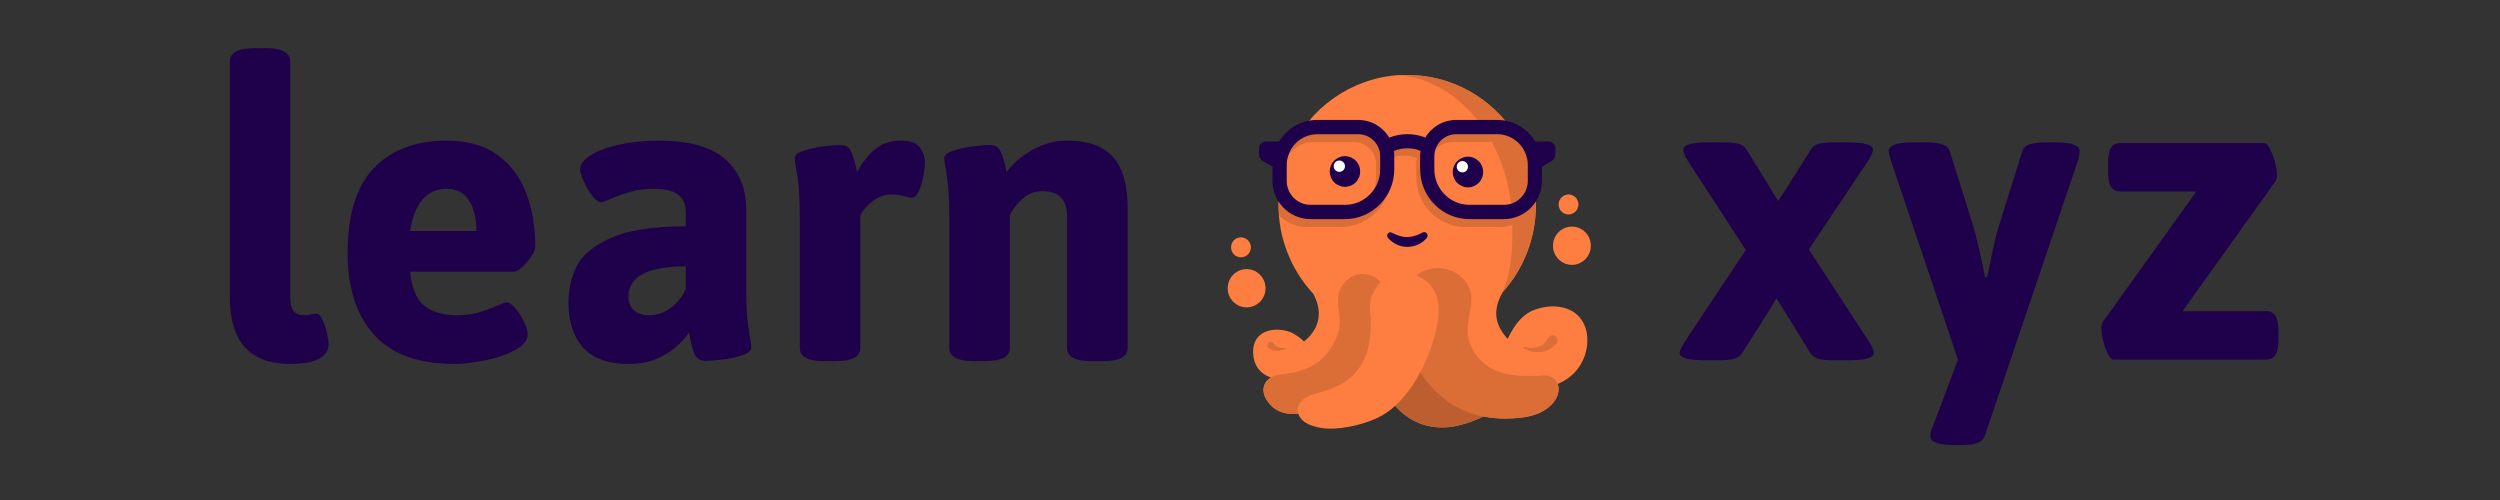 <?xml version="1.0" encoding="UTF-8" standalone="no" ?>
<!DOCTYPE svg PUBLIC "-//W3C//DTD SVG 1.1//EN" "http://www.w3.org/Graphics/SVG/1.1/DTD/svg11.dtd">
<svg xmlns="http://www.w3.org/2000/svg" xmlns:xlink="http://www.w3.org/1999/xlink" version="1.1" width="1500" height="300" viewBox="0 0 1500 300" xml:space="preserve">
<rect x="0" y="0" width="1500" height="300" fill="#333333" stroke="none"/>
<desc>Created with Fabric.js 5.2.4</desc>
<defs>
</defs>
<g transform="matrix(1 0 0 1 750 150)" id="d1539256-6cae-4c62-af3f-f23ddef89e30"  >
<rect style="stroke: none; stroke-width: 1; stroke-dasharray: none; stroke-linecap: butt; stroke-dashoffset: 0; stroke-linejoin: miter; stroke-miterlimit: 4; fill: rgb(255,255,255); fill-rule: nonzero; opacity: 1; visibility: hidden;" vector-effect="non-scaling-stroke"  x="-750" y="-150" rx="0" ry="0" width="1500" height="300" />
</g>
<g transform="matrix(Infinity NaN NaN Infinity 0 0)" id="04205a32-ad8f-49dc-9454-69b4ac63d336"  >
</g>
<g transform="matrix(6.9 0 0 6.9 750 150)"  >
<g style=""   >
		<g transform="matrix(1 0 0 1 13.85 1.48)"  >
<path style="stroke: none; stroke-width: 1; stroke-dasharray: none; stroke-linecap: butt; stroke-dashoffset: 0; stroke-linejoin: miter; stroke-miterlimit: 4; fill: rgb(253,126,64); fill-rule: nonzero; opacity: 1;" vector-effect="non-scaling-stroke"  transform=" translate(-103.35, -19.48)" d="M 88.713 18.64 C 88.235 18.637 87.85 18.248 87.852 17.77 C 87.851 17.539 87.942 17.318 88.104 17.154 C 88.265 16.99 88.485 16.898 88.714 16.899 C 89.188 16.899 89.575 17.289 89.575 17.769 C 89.575 18.249 89.188 18.64 88.713 18.64 z M 89.207 22.99 C 88.293 22.984 87.557 22.24 87.56 21.326 C 87.56 20.882 87.73 20.463 88.041 20.149 C 88.348 19.836 88.769 19.661 89.207 19.662 C 90.114 19.662 90.853 20.409 90.853 21.326 C 90.853 22.243 90.114 22.99 89.207 22.99 z M 117.493 19.293 C 116.579 19.287 115.843 18.543 115.846 17.629 C 115.846 17.184 116.016 16.766 116.328 16.452 C 116.635 16.14 117.055 15.964 117.493 15.965 C 118.4 15.965 119.14 16.712 119.14 17.629 C 119.14 18.546 118.4 19.292 117.493 19.292 z" stroke-linecap="round" />
</g>
		<g transform="matrix(1 0 0 1 14.8 0.16)"  >
<path style="stroke: none; stroke-width: 1; stroke-dasharray: none; stroke-linecap: butt; stroke-dashoffset: 0; stroke-linejoin: miter; stroke-miterlimit: 4; fill: rgb(253,126,64); fill-rule: nonzero; opacity: 1;" vector-effect="non-scaling-stroke"  transform=" translate(-104.3, -18.16)" d="M 117.167 29.143 C 116.883 29.341 116.582 29.511 116.266 29.653 C 116.405 30.036 116.356 30.513 116.09 30.953 C 115.724 31.59 115.079 32.022 114.419 32.268 C 113.877 32.47 113.32 32.565 112.755 32.611 C 112.418 32.639 112.079 32.651 111.74 32.658 C 111.089 32.663 110.44 32.602 109.802 32.475 L 109.8 32.475 C 109.195 32.765 108.46 33.069 107.636 33.255 C 107.168 33.372 106.688 33.431 106.206 33.432 C 106.042 33.432 105.879 33.424 105.719 33.411 C 104.575 33.318 103.494 32.847 102.647 32.073 C 102.462 31.909 102.288 31.734 102.125 31.549 L 102.119 31.554 C 101.765 31.876 101.378 32.16 100.964 32.399 C 100.25 32.799 99.464 33.062 98.677 33.249 C 97.893 33.429 97.098 33.562 96.267 33.529 C 95.421 33.496 94.013 33.204 93.706 32.254 L 93.696 32.254 C 93.439 32.255 93.182 32.249 92.925 32.237 C 92.247 32.193 91.575 31.875 91.15 31.313 C 90.876 30.977 90.628 30.538 90.678 30.056 C 90.724 29.623 90.984 29.293 91.323 29.086 L 91.317 29.085 C 91.311 29.082 91.305 29.082 91.297 29.079 C 90.32 28.746 89.785 27.954 89.767 26.871 C 89.764 25.047 91.49 24.639 92.914 25.104 C 93.349 25.252 93.854 25.624 94.193 25.954 C 94.462 25.724 96.336 24.337 95.015 21.832 L 95.024 21.832 C 93.062 19.73 91.973 16.96 91.978 14.085 C 91.979 13.293 92.061 12.503 92.223 11.727 C 92.294 11.386 92.379 11.051 92.48 10.72 L 92.512 10.623 C 92.61 10.313 92.722 10.009 92.844 9.713 C 92.849 9.702 92.852 9.689 92.857 9.679 C 92.9 9.577 92.944 9.475 92.991 9.375 C 92.991 9.374 92.993 9.37 92.996 9.368 C 94.668 5.678 98.251 3.056 102.466 2.788 L 102.56 2.796 C 102.762 2.785 102.964 2.779 103.168 2.779 C 107.063 2.779 110.492 4.789 112.495 7.838 C 112.507 7.844 112.519 7.85 112.53 7.856 C 112.864 8.367 113.157 8.909 113.408 9.476 L 113.41 9.476 C 113.697 10.128 113.926 10.813 114.088 11.526 L 114.086 11.526 C 114.252 12.249 114.348 12.998 114.368 13.769 C 114.363 13.784 114.357 13.799 114.353 13.816 C 114.355 13.905 114.359 13.996 114.359 14.086 C 114.365 16.889 113.333 19.594 111.46 21.679 C 110.8 22.871 110.516 24.229 111.903 25.726 C 111.936 25.763 112.638 23.785 114.22 23.206 C 116.122 22.508 118.328 22.959 118.781 25.168 C 119.038 26.732 118.377 28.27 117.164 29.144 L 117.167 29.143 z M 117.198 14.91 C 117.673 14.91 118.059 14.52 118.059 14.04 C 118.059 13.56 117.673 13.17 117.198 13.17 C 116.72 13.173 116.335 13.562 116.336 14.04 C 116.336 14.52 116.723 14.91 117.198 14.91 z" stroke-linecap="round" />
</g>
		<g transform="matrix(1 0 0 1 13.68 -0.91)"  >
<path style="stroke: none; stroke-width: 1; stroke-dasharray: none; stroke-linecap: butt; stroke-dashoffset: 0; stroke-linejoin: miter; stroke-miterlimit: 4; fill: rgb(30,1,74); fill-rule: nonzero; opacity: 1;" vector-effect="non-scaling-stroke"  transform=" translate(-103.18, -17.09)" d="M 104.88 16.935 C 104.265 17.714 103.092 17.954 102.221 17.504 C 101.941 17.366 101.692 17.172 101.491 16.934 C 101.391 16.814 101.405 16.636 101.523 16.533 C 101.61 16.458 101.733 16.443 101.835 16.496 C 102.07 16.608 102.293 16.708 102.515 16.776 C 103.181 16.996 103.895 16.821 104.492 16.481 C 104.775 16.319 105.079 16.677 104.881 16.935 L 104.88 16.935 z" stroke-linecap="round" />
</g>
		<g transform="matrix(1 0 0 1 20.65 2.3)"  >
<path style="stroke: none; stroke-width: 1; stroke-dasharray: none; stroke-linecap: butt; stroke-dashoffset: 0; stroke-linejoin: miter; stroke-miterlimit: 4; fill: rgb(219,109,55); fill-rule: nonzero; opacity: 1;" vector-effect="non-scaling-stroke"  transform=" translate(-110.15, -20.3)" d="M 116.255 29.652 C 116.395 30.037 116.345 30.514 116.082 30.953 C 115.713 31.59 115.068 32.022 114.411 32.268 C 113.547 32.59 112.647 32.638 111.741 32.658 C 111.087 32.665 110.435 32.604 109.794 32.474 C 108.671 32.248 107.593 31.809 106.66 31.138 C 105.62 30.37 104.865 29.531 104.321 28.61 C 105.071 27.186 105.587 25.65 105.849 24.062 C 105.892 23.803 105.9 23.558 105.882 23.326 C 106.032 21.973 105.244 20.69 103.969 20.212 C 104.449 19.817 105.112 19.572 105.846 19.572 C 106.701 19.572 107.457 19.906 107.943 20.422 C 108.531 20.925 108.868 21.717 108.718 22.692 C 108.626 23.537 108.386 24.409 108.419 25.245 C 108.494 26.048 108.904 26.864 109.428 27.472 C 110.73 28.932 112.855 29.038 114.685 28.924 C 114.768 28.918 114.922 28.909 115.018 28.904 C 115.665 28.877 116.09 29.201 116.252 29.654 L 116.255 29.652 z M 112.204 13.973 C 111.989 12.099 111.424 10.282 110.537 8.617 L 107.089 8.617 C 106.478 8.617 105.937 8.911 105.588 9.364 C 105.804 8.527 106.557 7.941 107.421 7.936 L 110.989 7.936 C 112.456 7.936 113.647 9.14 113.647 10.62 L 113.647 11.986 C 113.647 12.916 113.04 13.708 112.204 13.974 L 112.204 13.973 z" stroke-linecap="round" />
</g>
		<g transform="matrix(1 0 0 1 19.92 -3.17)"  >
<path style="stroke: none; stroke-width: 1; stroke-dasharray: none; stroke-linecap: butt; stroke-dashoffset: 0; stroke-linejoin: miter; stroke-miterlimit: 4; fill: rgb(219,109,55); fill-rule: nonzero; opacity: 1;" vector-effect="non-scaling-stroke"  transform=" translate(-109.42, -14.83)" d="M 113.355 26.443 C 113.967 26.59 114.649 26.52 115.109 26.103 C 115.243 25.98 115.343 25.83 115.416 25.669 C 115.462 25.566 115.548 25.486 115.654 25.447 C 115.76 25.408 115.877 25.412 115.979 25.46 C 116.239 25.575 116.308 25.93 116.118 26.138 C 115.77 26.567 115.26 26.834 114.709 26.875 C 114.462 26.893 114.213 26.873 113.972 26.815 C 113.739 26.762 113.515 26.675 113.307 26.557 C 113.278 26.539 113.268 26.502 113.284 26.472 C 113.298 26.447 113.328 26.436 113.355 26.445 L 113.355 26.443 z M 111.676 6.75 C 111.45 6.709 111.22 6.688 110.99 6.688 L 109.265 6.688 C 107.539 4.521 105.212 3.085 102.613 2.798 C 102.799 2.79 102.985 2.784 103.174 2.784 C 106.579 2.784 109.628 4.324 111.677 6.751 L 111.676 6.751 z" stroke-linecap="round" />
</g>
		<g transform="matrix(1 0 0 1 16.46 13.02)"  >
<path style="stroke: none; stroke-width: 1; stroke-dasharray: none; stroke-linecap: butt; stroke-dashoffset: 0; stroke-linejoin: miter; stroke-miterlimit: 4; fill: rgb(189,94,48); fill-rule: nonzero; opacity: 1;" vector-effect="non-scaling-stroke"  transform=" translate(-105.96, -31.02)" d="M 104.322 28.609 C 104.865 29.53 105.62 30.369 106.661 31.136 C 107.593 31.808 108.672 32.246 109.794 32.473 C 109.19 32.763 108.453 33.068 107.628 33.253 C 107.164 33.369 106.687 33.428 106.209 33.429 C 104.87 33.429 103.598 32.957 102.639 32.069 C 102.454 31.906 102.28 31.731 102.117 31.546 C 102.99 30.759 103.73 29.732 104.322 28.609 z" stroke-linecap="round" />
</g>
		<g transform="matrix(1 0 0 1 13.01 2.09)"  >
<path style="stroke: none; stroke-width: 1; stroke-dasharray: none; stroke-linecap: butt; stroke-dashoffset: 0; stroke-linejoin: miter; stroke-miterlimit: 4; fill: rgb(219,109,55); fill-rule: nonzero; opacity: 1;" vector-effect="non-scaling-stroke"  transform=" translate(-102.51, -20.09)" d="M 114.346 13.813 L 114.34 13.828 C 114.342 13.911 114.346 13.992 114.346 14.073 C 114.346 14.497 114.332 14.908 114.297 15.307 C 114.046 17.675 113.054 19.903 111.463 21.675 C 112.263 19.83 112.317 18.118 112.317 15.881 L 112.316 15.818 C 111.982 15.934 111.622 15.998 111.248 15.998 L 108.24 15.998 C 105.878 15.998 103.957 14.057 103.957 11.672 L 103.957 10.534 C 103.957 10.356 103.975 10.181 104.002 10.012 L 104.29 10.012 L 104.29 10.99 C 104.29 13.377 106.21 15.317 108.573 15.317 L 111.583 15.317 C 112.708 15.314 113.753 14.737 114.355 13.787 L 114.346 13.813 z M 102.045 9.854 C 102.045 9.442 101.963 9.049 101.821 8.687 C 102.689 8.47 103.602 8.531 104.433 8.863 C 104.445 8.847 104.457 8.83 104.468 8.813 C 104.351 9.147 104.29 9.499 104.29 9.853 L 104.29 10.012 L 104.002 10.012 C 103.637 9.864 103.247 9.787 102.853 9.787 C 102.578 9.787 102.306 9.827 102.044 9.901 L 102.044 9.854 L 102.045 9.854 z M 100.873 20.815 C 100.421 21.235 100.099 21.791 99.975 22.419 L 99.973 22.425 C 99.931 22.598 99.913 22.777 99.921 22.955 C 99.919 23.1 99.929 23.245 99.949 23.388 C 99.958 23.496 99.969 23.603 99.975 23.709 C 100.036 24.505 99.999 25.305 99.865 26.092 C 99.609 27.659 98.673 29.029 97.298 29.729 C 96.793 29.999 96.247 30.199 95.695 30.346 C 94.929 30.546 93.775 30.842 93.638 31.854 C 93.638 31.997 93.662 32.131 93.701 32.254 C 93.483 32.254 93.266 32.251 93.055 32.242 C 92.332 32.233 91.598 31.911 91.144 31.312 C 90.871 30.976 90.622 30.537 90.674 30.054 C 90.718 29.622 90.979 29.291 91.319 29.084 C 91.56 28.939 91.84 28.854 92.112 28.844 C 92.834 28.756 93.55 28.63 94.22 28.386 C 95.237 28.037 96.074 27.314 96.627 26.368 C 97.003 25.753 97.285 25.073 97.303 24.344 C 97.33 23.582 97.069 22.824 97.174 22.032 C 97.227 21.562 97.394 21.212 97.632 20.962 C 97.984 20.437 98.602 20.088 99.307 20.088 C 99.946 20.088 100.514 20.376 100.876 20.818 L 100.873 20.815 z M 91.996 13.815 C 92.601 14.75 93.639 15.315 94.753 15.317 L 97.761 15.317 C 99.239 15.313 100.61 14.547 101.388 13.29 C 100.751 14.877 99.212 16 97.416 16 L 94.406 16 C 93.506 15.999 92.646 15.628 92.029 14.973 C 92.005 14.674 91.992 14.374 91.991 14.074 C 91.991 13.986 91.996 13.902 91.997 13.816 L 91.997 13.815 z M 100.81 9.854 L 100.81 10.99 C 100.81 11.636 100.612 12.234 100.275 12.73 C 100.395 12.4 100.462 12.045 100.462 11.673 L 100.462 10.535 C 100.462 9.478 99.612 8.618 98.565 8.618 L 94.997 8.618 C 94.127 8.618 93.355 9.045 92.87 9.702 C 92.869 9.704 92.858 9.71 92.847 9.71 L 92.855 9.684 L 92.856 9.679 C 92.909 9.535 92.976 9.396 93.052 9.265 C 93.523 8.445 94.396 7.938 95.342 7.935 L 98.91 7.935 C 99.964 7.941 100.814 8.8 100.809 9.854 L 100.81 9.854 z M 92.522 26.52 C 92.575 26.519 92.587 26.598 92.539 26.613 C 92.059 26.818 91.579 26.871 91.134 26.517 C 90.774 26.239 91.25 25.746 91.534 26.106 C 91.651 26.274 91.736 26.386 91.913 26.447 C 92.089 26.507 92.309 26.519 92.523 26.519 L 92.523 26.52 z" stroke-linecap="round" />
</g>
		<g transform="matrix(1 0 0 1 13.67 -7)"  >
<path style="stroke: none; stroke-width: 1; stroke-dasharray: none; stroke-linecap: butt; stroke-dashoffset: 0; stroke-linejoin: miter; stroke-miterlimit: 4; fill: rgb(30,1,74); fill-rule: nonzero; opacity: 1;" vector-effect="non-scaling-stroke"  transform=" translate(-103.17, -11)" d="M 115.455 8.566 L 114.313 8.566 C 113.612 7.402 112.354 6.69 110.995 6.688 L 107.427 6.688 C 106.326 6.69 105.308 7.271 104.747 8.218 C 103.735 7.825 102.612 7.829 101.603 8.231 C 101.043 7.277 100.021 6.69 98.915 6.688 L 95.347 6.688 C 93.989 6.691 92.731 7.403 92.029 8.566 L 90.887 8.566 C 90.554 8.568 90.285 8.84 90.287 9.173 L 90.287 9.716 C 90.287 9.93 90.399 10.129 90.581 10.238 L 91.455 10.758 L 91.455 11.984 C 91.455 13.822 92.935 15.316 94.753 15.316 L 97.763 15.316 C 100.125 15.316 102.045 13.376 102.045 10.989 L 102.045 9.852 C 102.045 9.695 102.033 9.541 102.011 9.389 C 102.384 9.234 102.784 9.155 103.188 9.155 C 103.595 9.155 103.968 9.23 104.329 9.374 C 104.305 9.532 104.293 9.692 104.293 9.852 L 104.293 10.989 C 104.293 13.376 106.213 15.316 108.575 15.316 L 111.584 15.316 C 113.404 15.316 114.884 13.821 114.884 11.984 L 114.884 10.76 L 115.758 10.24 C 115.942 10.13 116.054 9.931 116.053 9.717 L 116.053 9.174 C 116.054 9.014 115.991 8.86 115.878 8.746 C 115.766 8.632 115.612 8.568 115.452 8.567 L 115.455 8.567 z M 100.818 10.99 C 100.818 12.688 99.449 14.072 97.768 14.072 L 94.758 14.072 C 93.62 14.072 92.694 13.136 92.694 11.986 L 92.694 10.62 C 92.694 9.139 93.886 7.936 95.351 7.936 L 98.919 7.936 C 99.966 7.936 100.818 8.796 100.818 9.854 L 100.818 10.99 z M 113.654 11.984 C 113.654 13.134 112.727 14.071 111.589 14.071 L 108.58 14.071 C 106.9 14.071 105.53 12.688 105.53 10.989 L 105.53 9.852 C 105.53 8.795 106.383 7.934 107.428 7.934 L 110.996 7.934 C 112.463 7.934 113.654 9.139 113.654 10.619 L 113.654 11.984 z" stroke-linecap="round" />
</g>
		<g transform="matrix(1 0 0 1 18.95 -6.78)"  >
<path style="stroke: none; stroke-width: 1; stroke-dasharray: none; stroke-linecap: butt; stroke-dashoffset: 0; stroke-linejoin: miter; stroke-miterlimit: 4; fill: rgb(30,1,74); fill-rule: nonzero; opacity: 1;" vector-effect="non-scaling-stroke"  transform=" translate(-108.45, -11.22)" d="M 108.454 12.556 C 108.807 12.554 109.144 12.412 109.392 12.162 C 109.641 11.911 109.779 11.572 109.777 11.219 C 109.779 10.866 109.641 10.527 109.392 10.276 C 109.144 10.026 108.807 9.884 108.454 9.882 C 108.101 9.884 107.764 10.026 107.516 10.276 C 107.267 10.527 107.129 10.866 107.131 11.219 C 107.129 11.572 107.267 11.911 107.516 12.162 C 107.764 12.412 108.101 12.554 108.454 12.556 z" stroke-linecap="round" />
</g>
		<g transform="matrix(1 0 0 1 18.47 -7.24)"  >
<path style="stroke: none; stroke-width: 1; stroke-dasharray: none; stroke-linecap: butt; stroke-dashoffset: 0; stroke-linejoin: miter; stroke-miterlimit: 4; fill: rgb(255,255,255); fill-rule: nonzero; opacity: 1;" vector-effect="non-scaling-stroke"  transform=" translate(-107.97, -10.76)" d="M 107.966 11.252 C 108.096 11.251 108.221 11.199 108.312 11.107 C 108.404 11.014 108.455 10.889 108.454 10.759 C 108.455 10.629 108.404 10.503 108.313 10.411 C 108.221 10.318 108.096 10.266 107.966 10.265 C 107.836 10.266 107.711 10.318 107.619 10.411 C 107.528 10.503 107.477 10.629 107.478 10.759 C 107.477 10.889 107.528 11.014 107.62 11.107 C 107.711 11.199 107.836 11.251 107.966 11.252 z" stroke-linecap="round" />
</g>
		<g transform="matrix(1 0 0 1 8.26 -6.83)"  >
<path style="stroke: none; stroke-width: 1; stroke-dasharray: none; stroke-linecap: butt; stroke-dashoffset: 0; stroke-linejoin: miter; stroke-miterlimit: 4; fill: rgb(30,1,74); fill-rule: nonzero; opacity: 1;" vector-effect="non-scaling-stroke"  transform=" translate(-97.76, -11.17)" d="M 97.758 12.51 C 98.111 12.508 98.448 12.366 98.696 12.116 C 98.945 11.865 99.083 11.526 99.081 11.173 C 99.083 10.82 98.945 10.481 98.696 10.23 C 98.448 9.98 98.111 9.838 97.758 9.836 C 97.405 9.838 97.068 9.98 96.82 10.23 C 96.571 10.481 96.433 10.82 96.435 11.173 C 96.433 11.526 96.571 11.865 96.82 12.116 C 97.068 12.366 97.405 12.508 97.758 12.51 z" stroke-linecap="round" />
</g>
		<g transform="matrix(1 0 0 1 7.77 -7.29)"  >
<path style="stroke: none; stroke-width: 1; stroke-dasharray: none; stroke-linecap: butt; stroke-dashoffset: 0; stroke-linejoin: miter; stroke-miterlimit: 4; fill: rgb(255,255,255); fill-rule: nonzero; opacity: 1;" vector-effect="non-scaling-stroke"  transform=" translate(-97.27, -10.71)" d="M 97.269 11.205 C 97.399 11.204 97.524 11.152 97.615 11.06 C 97.707 10.967 97.758 10.842 97.757 10.712 C 97.758 10.582 97.707 10.456 97.616 10.364 C 97.524 10.271 97.399 10.219 97.269 10.218 C 97.139 10.219 97.014 10.271 96.922 10.364 C 96.83 10.456 96.779 10.582 96.78 10.712 C 96.779 10.842 96.83 10.968 96.922 11.06 C 97.014 11.153 97.139 11.205 97.269 11.205 z" stroke-linecap="round" />
</g>
		<g transform="matrix(1 0 0 1 0.36 -0.29)"  >
<path style="stroke: none; stroke-width: 1; stroke-dasharray: none; stroke-linecap: butt; stroke-dashoffset: 0; stroke-linejoin: miter; stroke-miterlimit: 4; fill: rgb(31,0,74); fill-rule: nonzero; opacity: 1;" vector-effect="non-scaling-stroke"  transform=" translate(-89.86, -17.71)" d="M 5.987 27.907 C 4.293 27.907 3 27.427 2.107 26.469 C 1.227 25.497 0.787 24.026 0.787 22.055 L 0.787 1.625 C 0.786 0.843 1.5 0.451 2.926 0.451 L 3.926 0.451 C 4.659 0.451 5.192 0.552 5.526 0.755 C 5.872 0.944 6.046 1.234 6.046 1.625 L 6.046 22.116 C 6.046 22.669 6.146 23.068 6.346 23.311 C 6.546 23.554 6.879 23.675 7.346 23.675 C 7.466 23.675 7.646 23.648 7.886 23.595 L 8.086 23.554 C 8.152 23.54 8.226 23.534 8.306 23.534 C 8.506 23.534 8.686 23.716 8.846 24.08 C 9.019 24.431 9.153 24.83 9.246 25.275 C 9.339 25.707 9.386 25.99 9.386 26.125 C 9.386 27.313 8.252 27.907 5.986 27.907 z M 20.312 27.907 C 17.192 27.907 14.865 27.063 13.332 25.376 C 11.798 23.676 11.031 21.32 11.031 18.309 C 11.031 14.921 11.798 12.438 13.331 10.859 C 14.865 9.279 16.978 8.489 19.671 8.489 C 21.459 8.489 22.919 8.901 24.052 9.725 C 25.199 10.548 26.032 11.655 26.552 13.045 C 27.086 14.435 27.352 16.008 27.352 17.763 C 27.352 17.965 27.232 18.235 26.992 18.573 C 26.769 18.906 26.507 19.211 26.212 19.483 C 25.919 19.753 25.692 19.889 25.532 19.889 L 16.472 19.889 C 16.592 21.266 16.992 22.244 17.672 22.825 C 18.365 23.392 19.325 23.675 20.552 23.675 C 21.219 23.675 21.819 23.601 22.352 23.452 C 22.943 23.274 23.524 23.065 24.092 22.825 C 24.466 22.649 24.719 22.561 24.852 22.561 C 25.092 22.561 25.352 22.737 25.632 23.088 C 25.926 23.425 26.172 23.817 26.372 24.262 C 26.586 24.708 26.692 25.052 26.692 25.295 C 26.692 25.848 26.319 26.321 25.572 26.712 C 24.839 27.104 23.965 27.401 22.952 27.603 C 21.952 27.806 21.072 27.907 20.312 27.907 z M 22.232 16.346 C 22.232 15.239 22.019 14.354 21.592 13.693 C 21.165 13.018 20.525 12.681 19.672 12.681 C 17.912 12.681 16.845 13.902 16.472 16.346 L 22.232 16.346 z M 35.493 27.907 C 33.68 27.907 32.346 27.427 31.493 26.469 C 30.653 25.497 30.233 24.215 30.233 22.622 C 30.233 21.421 30.479 20.341 30.973 19.382 C 31.466 18.411 32.466 17.594 33.973 16.932 C 35.48 16.272 37.633 15.941 40.433 15.941 L 40.433 14.746 C 40.433 14.044 40.213 13.524 39.773 13.186 C 39.333 12.849 38.633 12.681 37.673 12.681 C 36.873 12.681 36.187 12.768 35.613 12.944 C 35.04 13.106 34.42 13.329 33.753 13.612 C 33.406 13.774 33.193 13.855 33.113 13.855 C 32.873 13.855 32.606 13.673 32.313 13.308 C 32.019 12.92 31.77 12.498 31.573 12.053 C 31.36 11.58 31.253 11.223 31.253 10.98 C 31.253 10.561 31.546 10.163 32.133 9.785 C 32.733 9.394 33.553 9.083 34.593 8.854 C 35.633 8.611 36.787 8.489 38.053 8.489 C 40.72 8.489 42.661 9.029 43.874 10.109 C 45.087 11.176 45.694 12.64 45.694 14.503 L 45.694 21.245 C 45.694 22.365 45.721 23.236 45.774 23.857 C 45.841 24.478 45.928 25.093 46.034 25.7 C 46.101 26.064 46.134 26.32 46.134 26.47 C 46.134 26.74 45.881 26.962 45.374 27.138 C 44.823 27.327 44.253 27.455 43.674 27.522 C 43.034 27.603 42.52 27.644 42.134 27.644 C 41.72 27.644 41.42 27.468 41.234 27.117 C 41.06 26.753 40.92 26.26 40.814 25.639 L 40.774 25.396 C 40.76 25.314 40.74 25.232 40.714 25.153 C 40.58 25.41 40.294 25.753 39.854 26.186 C 39.427 26.618 38.84 27.016 38.094 27.381 C 37.347 27.731 36.48 27.907 35.494 27.907 z M 37.233 23.675 C 37.9 23.675 38.527 23.465 39.113 23.047 C 39.69 22.627 40.146 22.061 40.433 21.407 L 40.433 19.423 C 37.113 19.423 35.453 20.307 35.453 22.076 C 35.453 22.548 35.607 22.933 35.913 23.23 C 36.233 23.527 36.673 23.675 37.233 23.675 z M 52.475 27.664 C 51.061 27.664 50.355 27.286 50.355 26.53 L 50.355 15.11 C 50.355 13.383 50.241 11.945 50.015 10.798 C 49.948 10.433 49.915 10.177 49.915 10.028 C 49.915 9.758 50.161 9.542 50.655 9.38 C 51.207 9.194 51.777 9.066 52.355 8.996 C 52.995 8.915 53.508 8.874 53.895 8.874 C 54.308 8.874 54.595 9.029 54.755 9.34 C 54.928 9.65 55.082 10.102 55.215 10.696 L 55.335 11.223 C 55.788 10.386 56.308 9.725 56.895 9.239 C 57.495 8.739 58.262 8.489 59.195 8.489 C 59.969 8.489 60.502 8.692 60.795 9.097 C 61.089 9.488 61.235 9.934 61.235 10.433 C 61.235 10.703 61.189 11.088 61.095 11.587 C 61.014 12.033 60.88 12.469 60.695 12.883 C 60.522 13.261 60.329 13.45 60.115 13.45 C 59.969 13.45 59.749 13.41 59.455 13.329 C 59.055 13.221 58.715 13.167 58.435 13.167 C 57.814 13.156 57.208 13.356 56.715 13.733 C 56.235 14.098 55.868 14.51 55.615 14.969 L 55.615 26.53 C 55.615 27.286 54.895 27.664 53.455 27.664 L 52.475 27.664 z M 65.476 27.664 C 64.062 27.664 63.356 27.286 63.356 26.53 L 63.356 15.11 C 63.356 13.383 63.242 11.945 63.016 10.798 C 62.949 10.433 62.916 10.177 62.916 10.028 C 62.916 9.758 63.162 9.542 63.656 9.38 C 64.208 9.194 64.778 9.066 65.356 8.996 C 65.996 8.915 66.509 8.874 66.896 8.874 C 67.309 8.874 67.596 9.029 67.756 9.34 C 67.929 9.65 68.083 10.102 68.216 10.696 L 68.336 11.223 C 68.896 10.467 69.643 9.826 70.576 9.299 C 71.523 8.759 72.536 8.489 73.616 8.489 C 75.403 8.489 76.724 8.962 77.577 9.907 C 78.43 10.852 78.857 12.317 78.857 14.3 L 78.857 26.53 C 78.857 27.286 78.137 27.664 76.697 27.664 L 75.717 27.664 C 74.303 27.664 73.597 27.286 73.597 26.53 L 73.597 15.11 C 73.597 14.382 73.423 13.828 73.077 13.45 C 72.743 13.072 72.197 12.883 71.437 12.883 C 70.797 12.883 70.23 13.099 69.737 13.531 C 69.27 13.929 68.889 14.419 68.617 14.969 L 68.617 26.53 C 68.617 27.286 67.897 27.664 66.456 27.664 L 65.476 27.664 z M 129.094 27.591 C 127.6 27.591 126.854 27.375 126.854 26.943 C 126.854 26.849 126.894 26.727 126.974 26.579 C 127.062 26.401 127.156 26.225 127.254 26.052 L 132.614 17.994 L 127.554 10.219 C 127.3 9.787 127.174 9.476 127.174 9.287 C 127.174 8.855 127.92 8.639 129.414 8.639 L 130.554 8.639 C 131.181 8.639 131.654 8.68 131.974 8.761 C 132.294 8.841 132.541 9.031 132.714 9.328 L 134.894 12.871 L 135.414 13.741 L 136.034 12.811 L 138.235 9.328 C 138.392 9.044 138.66 8.838 138.975 8.761 C 139.295 8.68 139.768 8.639 140.395 8.639 L 141.435 8.639 C 142.928 8.639 143.675 8.855 143.675 9.287 C 143.675 9.449 143.548 9.747 143.295 10.178 L 138.095 17.953 L 143.355 26.012 C 143.608 26.417 143.735 26.727 143.735 26.943 C 143.735 27.375 142.995 27.591 141.515 27.591 L 140.355 27.591 C 139.741 27.591 139.275 27.551 138.955 27.47 C 138.636 27.39 138.362 27.186 138.195 26.903 L 135.754 22.955 C 135.681 22.829 135.6 22.707 135.514 22.59 L 135.274 22.205 C 135.198 22.325 135.124 22.447 135.054 22.57 C 134.975 22.695 134.901 22.823 134.834 22.955 L 132.334 26.903 C 132.147 27.2 131.894 27.389 131.574 27.47 C 131.254 27.55 130.781 27.591 130.154 27.591 L 129.094 27.591 z M 150.804 34.962 C 149.377 34.962 148.663 34.705 148.663 34.192 C 148.663 33.99 148.71 33.774 148.803 33.544 L 151.064 27.531 L 145.183 10.077 C 145.163 9.967 145.136 9.859 145.103 9.753 C 145.07 9.648 145.05 9.539 145.043 9.429 C 145.043 9.159 145.216 8.963 145.563 8.842 C 145.91 8.707 146.457 8.639 147.203 8.639 L 148.363 8.639 C 148.923 8.639 149.37 8.7 149.704 8.822 C 150.05 8.93 150.264 9.119 150.344 9.389 L 152.424 16.029 C 152.557 16.449 152.724 17.123 152.924 18.055 C 153.124 18.973 153.244 19.519 153.284 19.695 L 153.424 20.383 L 153.584 20.383 C 153.597 20.289 153.631 20.147 153.684 19.958 C 154.124 17.798 154.424 16.488 154.584 16.03 L 156.664 9.389 C 156.758 9.105 156.971 8.909 157.304 8.801 C 157.651 8.693 158.104 8.639 158.664 8.639 L 159.524 8.639 C 160.258 8.639 160.791 8.707 161.125 8.842 C 161.471 8.963 161.645 9.159 161.645 9.429 C 161.645 9.564 161.611 9.78 161.545 10.077 L 153.384 34.192 C 153.211 34.705 152.55 34.962 151.404 34.962 L 150.804 34.962 z M 164.573 27.53 C 164.426 27.53 164.273 27.375 164.113 27.065 C 163.953 26.741 163.813 26.363 163.693 25.931 C 163.596 25.56 163.543 25.18 163.533 24.797 C 163.533 24.567 163.566 24.399 163.633 24.291 L 171.794 12.911 L 165.173 12.911 C 164.8 12.911 164.526 12.77 164.353 12.486 C 164.193 12.203 164.113 11.744 164.113 11.11 L 164.113 10.502 C 164.113 9.868 164.193 9.409 164.353 9.125 C 164.526 8.842 164.8 8.7 165.173 8.7 L 177.754 8.7 C 177.874 8.7 178.014 8.862 178.174 9.186 C 178.347 9.496 178.494 9.875 178.614 10.32 C 178.734 10.765 178.794 11.15 178.794 11.474 C 178.794 11.731 178.754 11.913 178.674 12.021 L 170.593 23.319 L 177.854 23.319 C 178.227 23.319 178.501 23.461 178.674 23.744 C 178.847 24.028 178.934 24.487 178.934 25.121 L 178.934 25.729 C 178.934 26.363 178.847 26.822 178.674 27.105 C 178.501 27.389 178.227 27.531 177.854 27.531 L 164.573 27.531 z" stroke-linecap="round" />
</g>
</g>
</g>
</svg>
